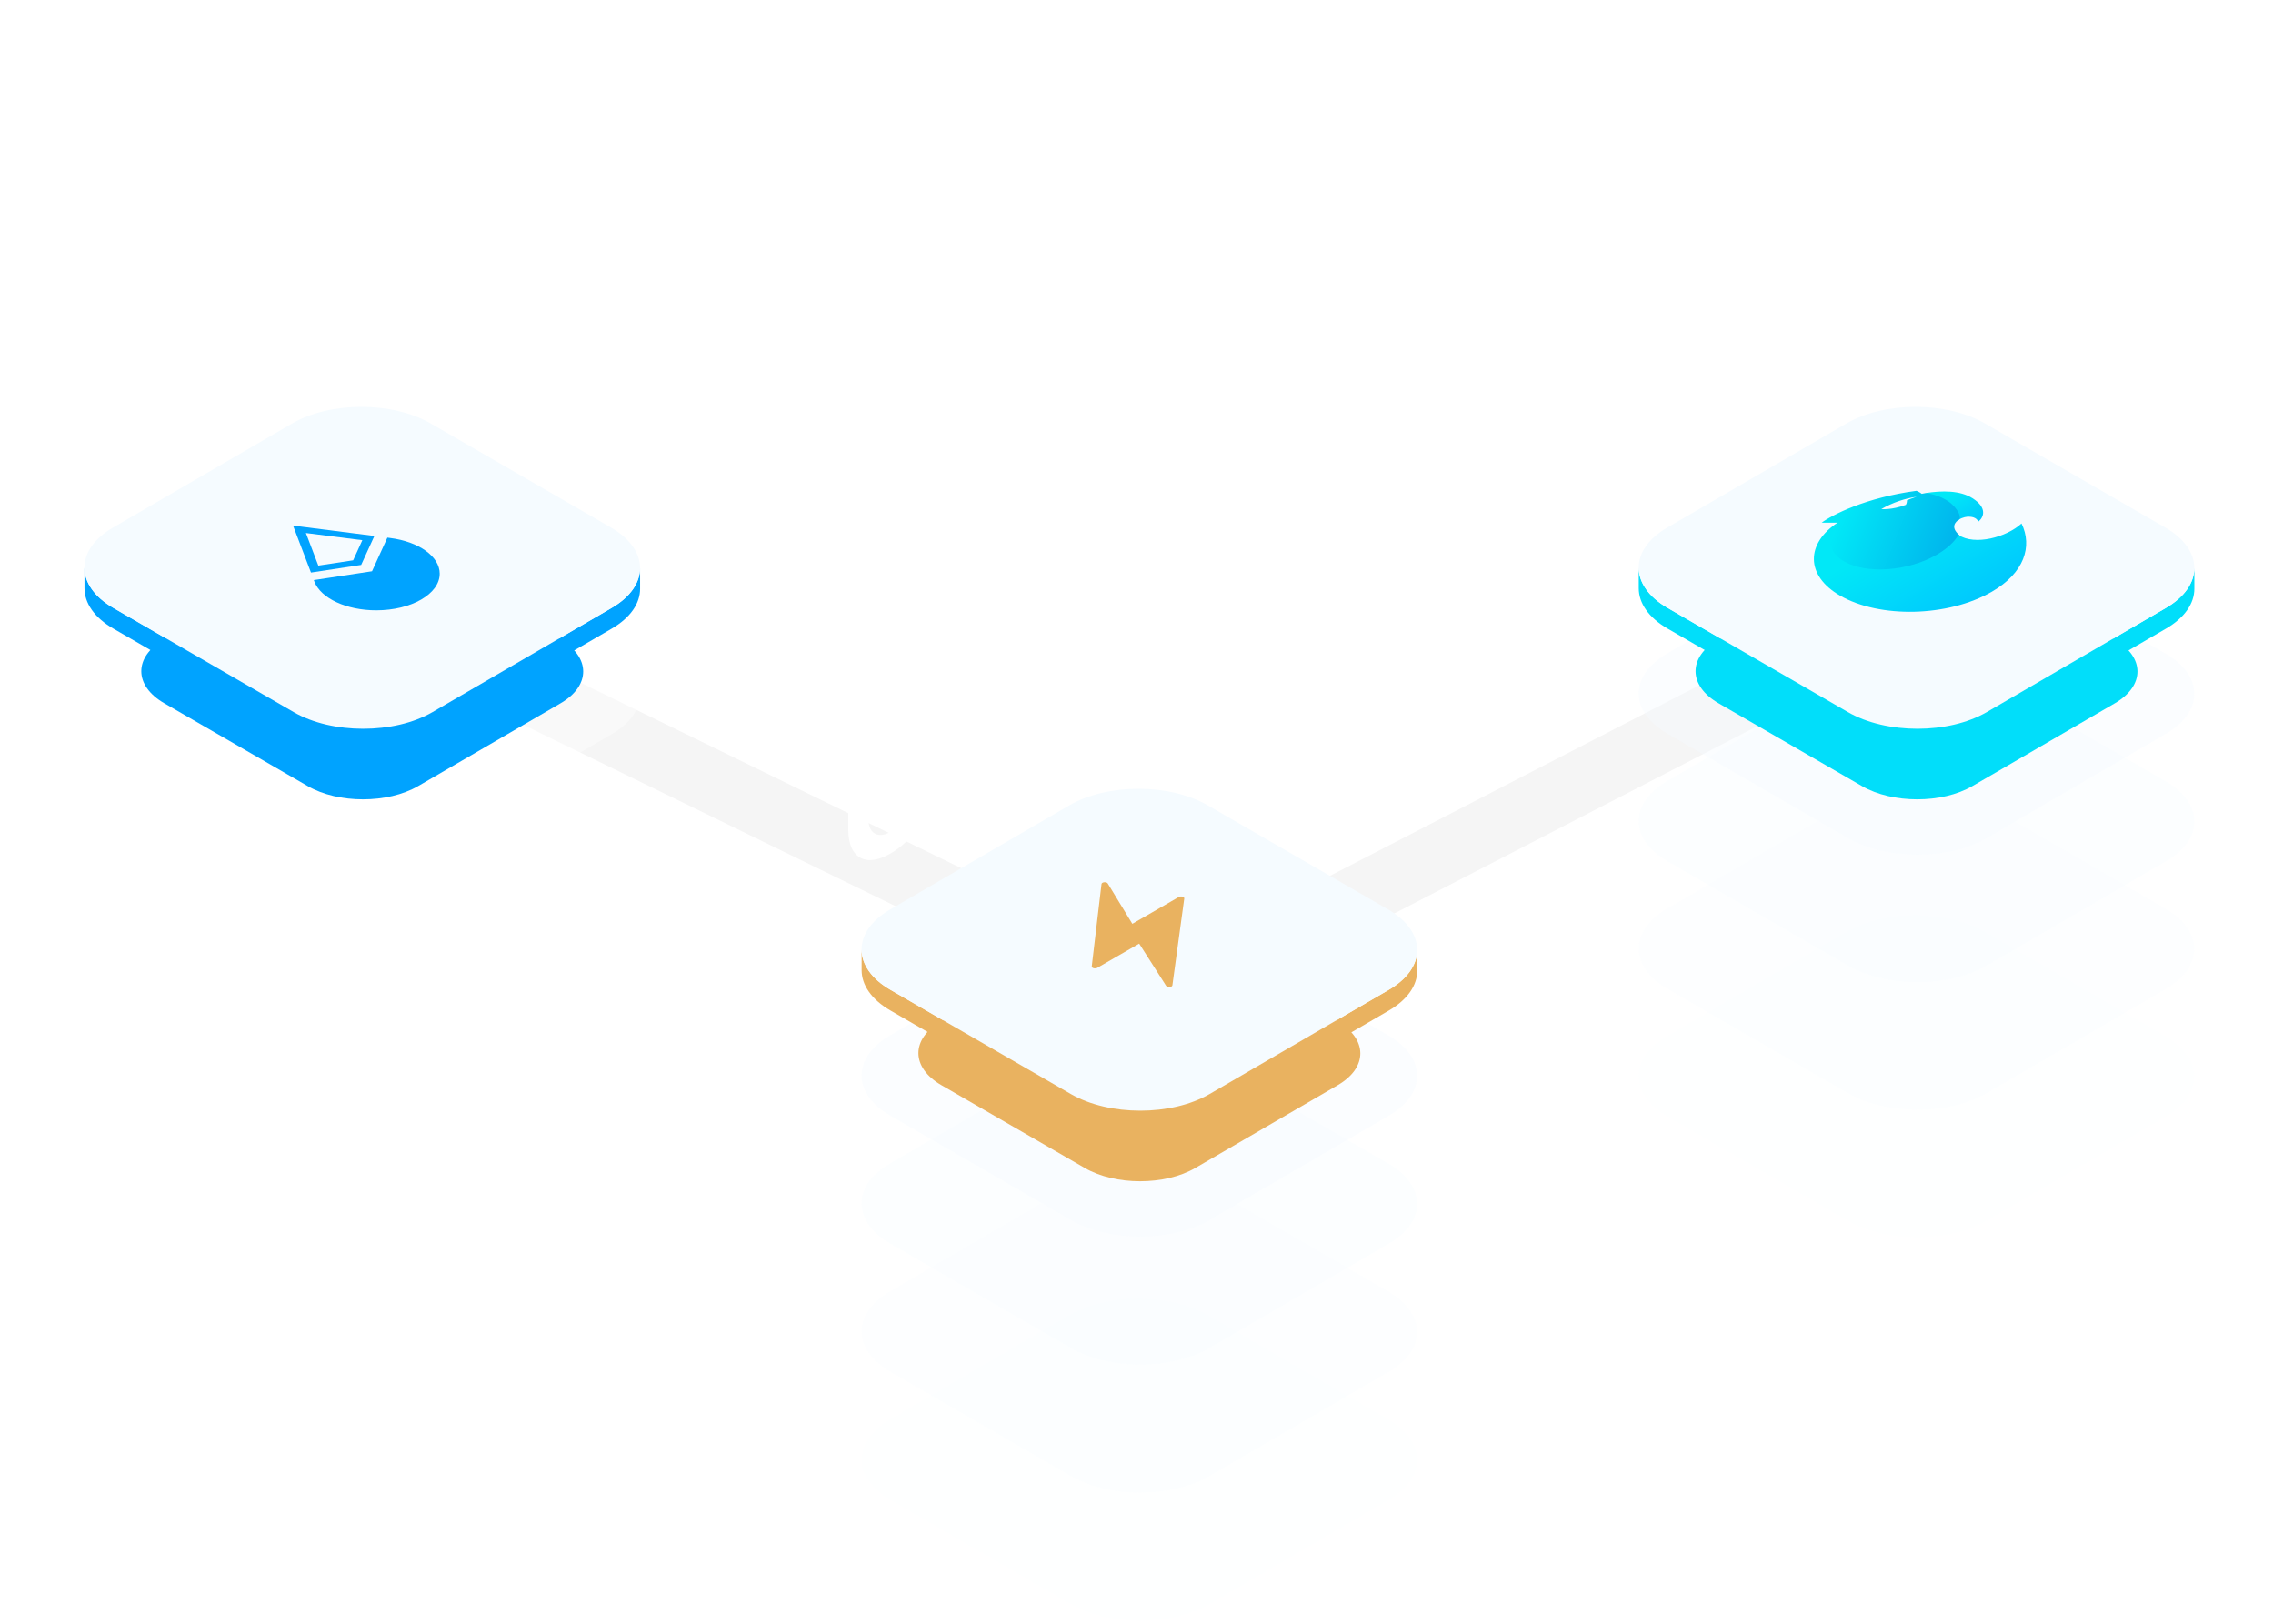 <svg width="578" height="413" viewBox="0 0 578 413" fill="none" xmlns="http://www.w3.org/2000/svg">
<circle opacity="0.3" cx="289.656" cy="200" r="199.353" fill="url(#paint0_linear_13249_75411)"/>
<path d="M116.807 167.47L294.707 254.14L462.667 167.47" stroke="#F5F5F5" stroke-width="16" stroke-miterlimit="10"/>
<path opacity="0.1" d="M353.013 360.928C362.78 366.575 362.832 375.722 353.132 381.356L307.578 407.838C297.864 413.471 282.082 413.471 272.316 407.838L226.459 381.356C216.693 375.722 216.614 366.588 226.341 360.928L271.895 334.459C281.609 328.812 297.39 328.812 307.156 334.459L353.013 360.928Z" fill="#F5FBFF"/>
<path opacity="0.2" d="M353.013 328.372C362.78 334.019 362.832 343.167 353.132 348.8L307.578 375.282C297.864 380.916 282.082 380.916 272.316 375.282L226.459 348.8C216.693 343.167 216.614 334.032 226.341 328.372L271.895 301.903C281.609 296.257 297.39 296.257 307.156 301.903L353.013 328.372Z" fill="#F5FBFF"/>
<path opacity="0.3" d="M353.013 295.817C362.78 301.463 362.832 310.611 353.132 316.244L307.578 342.727C297.864 348.36 282.082 348.36 272.316 342.727L226.459 316.244C216.693 310.611 216.614 301.476 226.341 295.817L271.895 269.348C281.609 263.701 297.39 263.701 307.156 269.348L353.013 295.817Z" fill="#F5FBFF"/>
<path opacity="0.4" d="M353.013 263.261C362.78 268.908 362.832 278.055 353.132 283.689L307.578 310.171C297.864 315.804 282.082 315.804 272.316 310.171L226.459 283.689C216.693 278.055 216.614 268.921 226.341 263.261L271.895 236.792C281.609 231.145 297.39 231.145 307.156 236.792L353.013 263.261Z" fill="#F5FBFF"/>
<g filter="url(#filter0_f_13249_75411)">
<path d="M340.061 259.676C347.828 264.167 347.87 271.443 340.155 275.923L303.924 296.985C296.199 301.466 283.647 301.466 275.88 296.985L239.408 275.923C231.641 271.443 231.578 264.178 239.314 259.676L275.545 238.625C283.27 234.134 295.822 234.134 303.589 238.625L340.061 259.676Z" fill="#E9B260"/>
</g>
<path d="M353.132 251.689L307.578 278.171C297.864 283.804 282.083 283.804 272.316 278.171L226.459 251.689C221.537 248.846 219.088 245.108 219.102 241.409V246.674C219.102 250.399 221.55 254.124 226.472 256.954L272.329 283.436C282.096 289.069 297.877 289.069 307.578 283.436L353.145 256.954C357.962 254.163 360.384 250.491 360.384 246.819V241.554C360.371 245.226 357.949 248.885 353.132 251.689Z" fill="#E9B260"/>
<path d="M353.013 231.261C362.78 236.908 362.832 246.055 353.132 251.689L307.578 278.171C297.864 283.804 282.082 283.804 272.316 278.171L226.459 251.689C216.693 246.055 216.614 236.921 226.341 231.261L271.895 204.792C281.609 199.145 297.39 199.145 307.156 204.792L353.013 231.261Z" fill="#F5FBFF"/>
<path d="M280.105 224.769L277.62 245.718C277.568 246.156 278.485 246.397 279.022 246.087L289.685 239.931L296.532 250.66C296.837 251.138 298.055 251.041 298.124 250.533L301.144 228.454C301.204 228.014 300.282 227.769 299.742 228.081L287.94 234.894L281.702 224.644C281.406 224.157 280.166 224.254 280.105 224.769Z" fill="#E9B260"/>
<path opacity="0.1" d="M155.398 262.678C165.164 268.324 165.217 277.472 155.516 283.105L109.962 309.588C100.248 315.221 84.467 315.221 74.7 309.588L28.843 283.105C19.077 277.472 18.998 268.338 28.725 262.678L74.279 236.209C83.993 230.562 99.774 230.562 109.541 236.209L155.398 262.678Z" fill="white"/>
<path opacity="0.2" d="M155.398 230.539C165.164 236.185 165.217 245.333 155.516 250.967L109.962 277.449C100.248 283.082 84.467 283.082 74.7 277.449L28.843 250.967C19.077 245.333 18.998 236.199 28.725 230.539L74.279 204.07C83.993 198.423 99.774 198.423 109.541 204.07L155.398 230.539Z" fill="white"/>
<path opacity="0.3" d="M155.398 198.4C165.164 204.047 165.217 213.194 155.516 218.828L109.962 245.31C100.248 250.943 84.467 250.943 74.7 245.31L28.843 218.828C19.077 213.194 18.998 204.06 28.725 198.4L74.279 171.931C83.993 166.284 99.774 166.284 109.541 171.931L155.398 198.4Z" fill="white"/>
<path opacity="0.4" d="M155.398 166.261C165.164 171.908 165.217 181.055 155.516 186.689L109.962 213.171C100.248 218.804 84.467 218.804 74.7 213.171L28.843 186.689C19.077 181.055 18.998 171.921 28.725 166.261L74.279 139.792C83.993 134.145 99.774 134.145 109.541 139.792L155.398 166.261Z" fill="white"/>
<g filter="url(#filter1_f_13249_75411)">
<path d="M142.446 162.572C150.213 167.063 150.255 174.339 142.54 178.819L106.309 199.881C98.584 204.362 86.032 204.362 78.265 199.881L41.793 178.819C34.026 174.339 33.963 167.074 41.699 162.572L77.93 141.521C85.655 137.03 98.207 137.03 105.974 141.521L142.446 162.572Z" fill="#00A3FF"/>
</g>
<path d="M155.516 154.585L109.962 181.067C100.248 186.701 84.467 186.701 74.701 181.067L28.843 154.585C23.921 151.742 21.473 148.004 21.486 144.305V149.57C21.486 153.295 23.934 157.02 28.857 159.85L74.714 186.332C84.48 191.965 100.261 191.965 109.962 186.332L155.529 159.85C160.347 157.059 162.768 153.387 162.768 149.715V144.45C162.755 148.122 160.333 151.781 155.516 154.585Z" fill="#00A3FF"/>
<path d="M155.398 134.157C165.164 139.804 165.217 148.952 155.516 154.585L109.962 181.067C100.248 186.701 84.467 186.701 74.7 181.067L28.843 154.585C19.077 148.952 18.998 139.817 28.725 134.157L74.279 107.688C83.993 102.042 99.774 102.042 109.541 107.688L155.398 134.157Z" fill="#F5FBFF"/>
<path fill-rule="evenodd" clip-rule="evenodd" d="M74.523 133.648L95.203 136.279L91.84 143.645L79.08 145.586L74.523 133.648ZM80.951 143.817L77.789 135.533L92.138 137.359L89.805 142.47L80.951 143.817Z" fill="#00A3FF"/>
<path d="M94.602 145.253L79.799 147.505L79.944 147.883C81.572 152.149 88.12 155.186 95.686 155.186C104.59 155.185 111.809 151.018 111.81 145.878C111.81 141.51 106.549 137.73 99.16 136.79L98.505 136.706L94.602 145.253Z" fill="#00A3FF"/>
<path opacity="0.1" d="M550.63 263.454C560.396 269.1 560.448 278.248 550.748 283.882L505.194 310.364C495.48 315.997 479.699 315.997 469.932 310.364L424.075 283.882C414.309 278.248 414.23 269.114 423.957 263.454L469.511 236.985C479.225 231.338 495.006 231.338 504.773 236.985L550.63 263.454Z" fill="#F5FBFF"/>
<path opacity="0.2" d="M550.63 231.022C560.396 236.668 560.448 245.816 550.748 251.449L505.194 277.932C495.48 283.565 479.699 283.565 469.932 277.932L424.075 251.449C414.309 245.816 414.23 236.681 423.957 231.022L469.511 204.553C479.225 198.906 495.006 198.906 504.773 204.553L550.63 231.022Z" fill="#F5FBFF"/>
<path opacity="0.3" d="M550.63 198.59C560.396 204.236 560.448 213.384 550.748 219.017L505.194 245.499C495.48 251.133 479.699 251.133 469.932 245.499L424.075 219.017C414.309 213.384 414.23 204.249 423.957 198.59L469.511 172.12C479.225 166.474 495.006 166.474 504.773 172.12L550.63 198.59Z" fill="#F5FBFF"/>
<path opacity="0.4" d="M550.63 166.157C560.396 171.804 560.448 180.952 550.748 186.585L505.194 213.067C495.48 218.701 479.699 218.701 469.932 213.067L424.075 186.585C414.309 180.952 414.23 171.817 423.957 166.157L469.511 139.688C479.225 134.042 495.006 134.042 504.773 139.688L550.63 166.157Z" fill="#F5FBFF"/>
<g filter="url(#filter2_f_13249_75411)">
<path d="M537.678 162.572C545.445 167.063 545.487 174.339 537.772 178.819L501.541 199.881C493.816 204.362 481.264 204.362 473.497 199.881L437.025 178.819C429.258 174.339 429.195 167.074 436.931 162.572L473.162 141.521C480.887 137.03 493.439 137.03 501.206 141.521L537.678 162.572Z" fill="#01DEFA"/>
</g>
<path d="M550.748 154.585L505.194 181.067C495.48 186.701 479.699 186.701 469.932 181.067L424.075 154.585C419.153 151.742 416.705 148.004 416.718 144.305V149.57C416.718 153.295 419.166 157.02 424.089 159.85L469.946 186.332C479.712 191.965 495.493 191.965 505.194 186.332L550.761 159.85C555.579 157.059 558 153.387 558 149.715V144.45C557.987 148.122 555.565 151.781 550.748 154.585Z" fill="#01DEFA"/>
<path d="M550.63 134.157C560.396 139.804 560.448 148.952 550.748 154.585L505.194 181.067C495.48 186.701 479.699 186.701 469.932 181.067L424.075 154.585C414.309 148.952 414.23 139.817 423.957 134.157L469.511 107.688C479.225 102.042 495.006 102.042 504.773 107.688L550.63 134.157Z" fill="#F5FBFF"/>
<path d="M501.579 126.688C498.391 124.661 493.829 124.729 489.663 125.372L498.029 132.183C499.151 131.459 500.183 131.384 500.606 131.385C501.135 131.385 502.592 131.464 503.06 132.649C504.445 131.543 505.43 129.136 501.579 126.688Z" fill="url(#paint1_linear_13249_75411)"/>
<path fill-rule="evenodd" clip-rule="evenodd" d="M467.331 132.907L463.229 132.901C465.933 130.906 474.542 126.492 487.345 124.799C488.007 125.029 488.671 125.565 488.671 125.565L489.663 125.375C491.053 125.518 494.351 126.299 496.424 128.288C498.497 130.277 498.489 131.64 498.227 132.072C497.171 132.682 495.985 134.071 498.111 135.968C500.236 137.866 499.711 138.848 499.183 139.102L487.699 145.885L475.532 147.701L465.058 142.95L464.317 140.007L465.028 135.921L466.673 133.67L467.331 132.907ZM484.914 127.217C484.935 127.821 484.712 128.245 484.645 128.364C481.018 129.724 478.393 129.452 478.393 129.452C481.197 127.813 484.414 126.731 487.412 126.31C487.412 126.31 486.077 126.704 484.914 127.217Z" fill="url(#paint2_linear_13249_75411)"/>
<path fill-rule="evenodd" clip-rule="evenodd" d="M498.009 136.028C496.965 137.792 495.116 139.532 492.51 141.037C485.183 145.267 474.64 146.039 468.962 142.761C464.768 140.34 464.401 136.386 467.449 132.78C459.12 138.176 459.118 146.375 467.879 151.433C477.99 157.27 495.358 156.89 506.476 150.472C514.778 145.679 516.876 138.911 514.049 133.107C510.195 136.623 502.183 138.793 498.009 136.028Z" fill="url(#paint3_linear_13249_75411)"/>
<path d="M36.621 113.085C34.515 114.301 32.645 114.861 31.01 114.765C29.389 114.645 28.121 113.913 27.206 112.569C26.306 111.201 25.855 109.301 25.856 106.869L25.856 95.733C25.856 93.301 26.306 90.889 27.207 88.497C28.122 86.081 29.39 83.885 31.011 81.909C32.646 79.909 34.517 78.301 36.623 77.085C38.729 75.869 40.592 75.321 42.214 75.441C43.849 75.537 45.116 76.269 46.017 77.637C46.931 78.981 47.389 80.869 47.388 83.301L47.388 94.437C47.388 96.869 46.931 99.293 46.016 101.709C45.115 104.101 43.847 106.297 42.212 108.297C40.591 110.273 38.727 111.869 36.621 113.085ZM36.621 107.589C37.661 106.989 38.61 106.153 39.469 105.081C40.342 104.001 41.028 102.821 41.527 101.541C42.026 100.245 42.275 98.997 42.275 97.797L42.276 85.821C42.276 84.621 42.026 83.669 41.527 82.965C41.029 82.245 40.343 81.849 39.47 81.777C38.611 81.681 37.662 81.933 36.623 82.533C35.583 83.133 34.627 83.981 33.754 85.077C32.895 86.149 32.216 87.333 31.717 88.629C31.218 89.909 30.969 91.149 30.969 92.349L30.968 104.325C30.968 105.525 31.218 106.485 31.717 107.205C32.215 107.909 32.894 108.301 33.753 108.381C34.626 108.453 35.582 108.189 36.621 107.589ZM63.525 96.831L58.412 99.783L58.413 71.535L52.801 78.736L52.801 72.352L58.413 65.223L63.526 62.271L63.525 96.831Z" fill="white"/>
<path d="M226.473 217.001C224.367 218.217 222.497 218.777 220.862 218.681C219.241 218.561 217.973 217.829 217.058 216.485C216.158 215.117 215.708 213.217 215.708 210.785L215.708 199.649C215.708 197.217 216.159 194.805 217.059 192.413C217.974 189.997 219.242 187.801 220.863 185.825C222.498 183.825 224.369 182.217 226.475 181.001C228.581 179.785 230.444 179.237 232.066 179.357C233.701 179.453 234.968 180.185 235.869 181.553C236.783 182.897 237.241 184.785 237.24 187.217L237.24 198.353C237.24 200.785 236.783 203.209 235.868 205.625C234.967 208.017 233.699 210.213 232.064 212.213C230.443 214.189 228.58 215.785 226.473 217.001ZM226.474 211.505C227.513 210.905 228.462 210.069 229.321 208.997C230.194 207.917 230.88 206.737 231.379 205.457C231.878 204.161 232.127 202.913 232.127 201.713L232.128 189.737C232.128 188.537 231.878 187.585 231.379 186.881C230.881 186.161 230.195 185.765 229.322 185.693C228.463 185.597 227.514 185.849 226.475 186.449C225.435 187.049 224.479 187.897 223.606 188.993C222.747 190.065 222.068 191.249 221.569 192.545C221.07 193.825 220.821 195.065 220.821 196.265L220.821 208.241C220.821 209.441 221.07 210.401 221.569 211.121C222.067 211.825 222.746 212.217 223.605 212.297C224.478 212.369 225.434 212.105 226.474 211.505ZM249.989 197.207L262.834 189.791L262.833 195.239L242.236 207.132L242.236 202.092L255.04 181.523C255.982 180.003 256.661 178.667 257.077 177.515C257.493 176.363 257.701 175.339 257.701 174.443C257.701 173.307 257.486 172.407 257.056 171.743C256.641 171.055 256.045 170.679 255.269 170.615C254.507 170.527 253.641 170.763 252.671 171.323C251.66 171.907 250.745 172.715 249.927 173.747C249.124 174.755 248.5 175.843 248.057 177.011C247.613 178.179 247.406 179.283 247.433 180.323L242.279 183.3C242.279 181.028 242.722 178.771 243.609 176.531C244.496 174.291 245.729 172.243 247.309 170.387C248.902 168.523 250.724 166.999 252.775 165.815C254.673 164.719 256.385 164.227 257.909 164.339C259.447 164.427 260.652 165.099 261.525 166.355C262.398 167.595 262.834 169.327 262.834 171.551C262.834 173.135 262.647 174.595 262.273 175.931C261.899 177.251 261.372 178.547 260.693 179.819C260.014 181.091 259.003 182.795 257.659 184.931L249.989 197.207Z" fill="white"/>
<path d="M429.576 115.399C427.47 116.615 425.6 117.175 423.965 117.079C422.344 116.959 421.076 116.227 420.161 114.883C419.261 113.515 418.811 111.615 418.811 109.183L418.811 98.047C418.811 95.615 419.262 93.203 420.162 90.811C421.077 88.395 422.345 86.199 423.966 84.223C425.601 82.223 427.472 80.615 429.578 79.398C431.684 78.182 433.548 77.634 435.169 77.754C436.804 77.85 438.071 78.582 438.972 79.95C439.886 81.294 440.344 83.182 440.343 85.614L440.343 96.75C440.343 99.182 439.886 101.606 438.971 104.022C438.07 106.414 436.802 108.61 435.167 110.61C433.546 112.586 431.683 114.182 429.576 115.399ZM429.577 109.902C430.616 109.302 431.565 108.466 432.424 107.394C433.297 106.314 433.983 105.134 434.482 103.854C434.981 102.558 435.23 101.31 435.23 100.11L435.231 88.134C435.231 86.934 434.981 85.982 434.483 85.278C433.984 84.558 433.298 84.162 432.425 84.09C431.566 83.994 430.617 84.246 429.578 84.847C428.538 85.447 427.582 86.295 426.709 87.391C425.85 88.463 425.171 89.647 424.672 90.943C424.174 92.223 423.924 93.463 423.924 94.663L423.924 106.639C423.924 107.839 424.173 108.799 424.672 109.519C425.17 110.223 425.849 110.615 426.708 110.695C427.581 110.767 428.537 110.503 429.577 109.902ZM457.686 76.849C459.182 76.337 460.478 76.284 461.572 76.692C462.667 77.084 463.498 77.876 464.066 79.068C464.648 80.236 464.939 81.7 464.939 83.46C464.939 85.604 464.482 87.812 463.567 90.084C462.653 92.356 461.412 94.448 459.847 96.361C458.295 98.249 456.59 99.729 454.734 100.801C453.237 101.665 451.817 102.149 450.473 102.253C449.143 102.333 447.986 102.041 447.002 101.377C446.032 100.689 445.339 99.641 444.924 98.233L449.767 93.925C450.099 95.061 450.716 95.753 451.616 96.001C452.517 96.233 453.535 96.021 454.672 95.365C455.641 94.805 456.514 94.045 457.29 93.085C458.08 92.1 458.704 91.02 459.161 89.844C459.618 88.668 459.847 87.52 459.847 86.4C459.847 85.281 459.625 84.392 459.182 83.737C458.753 83.056 458.143 82.68 457.353 82.609C456.577 82.529 455.697 82.773 454.714 83.341C453.841 83.845 452.975 84.617 452.116 85.657L449.829 82.417L458.476 68.88L446.089 76.033L446.089 70.585L464.441 59.988L464.441 65.46L457.686 76.849Z" fill="white"/>
<defs>
<filter id="filter0_f_13249_75411" x="199.547" y="201.256" width="180.367" height="133.089" filterUnits="userSpaceOnUse" color-interpolation-filters="sRGB">
<feFlood flood-opacity="0" result="BackgroundImageFix"/>
<feBlend mode="normal" in="SourceGraphic" in2="BackgroundImageFix" result="shape"/>
<feGaussianBlur stdDeviation="17" result="effect1_foregroundBlur_13249_75411"/>
</filter>
<filter id="filter1_f_13249_75411" x="1.932" y="104.153" width="180.367" height="133.089" filterUnits="userSpaceOnUse" color-interpolation-filters="sRGB">
<feFlood flood-opacity="0" result="BackgroundImageFix"/>
<feBlend mode="normal" in="SourceGraphic" in2="BackgroundImageFix" result="shape"/>
<feGaussianBlur stdDeviation="17" result="effect1_foregroundBlur_13249_75411"/>
</filter>
<filter id="filter2_f_13249_75411" x="397.164" y="104.153" width="180.367" height="133.089" filterUnits="userSpaceOnUse" color-interpolation-filters="sRGB">
<feFlood flood-opacity="0" result="BackgroundImageFix"/>
<feBlend mode="normal" in="SourceGraphic" in2="BackgroundImageFix" result="shape"/>
<feGaussianBlur stdDeviation="17" result="effect1_foregroundBlur_13249_75411"/>
</filter>
<linearGradient id="paint0_linear_13249_75411" x1="289.656" y1="0.647" x2="289.656" y2="399.353" gradientUnits="userSpaceOnUse">
<stop stop-color="white"/>
<stop offset="1" stop-color="white" stop-opacity="0"/>
</linearGradient>
<linearGradient id="paint1_linear_13249_75411" x1="494.923" y1="126.581" x2="501.571" y2="136.439" gradientUnits="userSpaceOnUse">
<stop stop-color="#01E8F7"/>
<stop offset="1" stop-color="#00C2FF"/>
</linearGradient>
<linearGradient id="paint2_linear_13249_75411" x1="467.129" y1="133.454" x2="495.347" y2="144.547" gradientUnits="userSpaceOnUse">
<stop stop-color="#01E8F7"/>
<stop offset="1" stop-color="#00B3EC"/>
</linearGradient>
<linearGradient id="paint3_linear_13249_75411" x1="481.007" y1="136.329" x2="497.445" y2="162.885" gradientUnits="userSpaceOnUse">
<stop stop-color="#01E8F7"/>
<stop offset="1" stop-color="#00C2FF"/>
</linearGradient>
</defs>
</svg>
